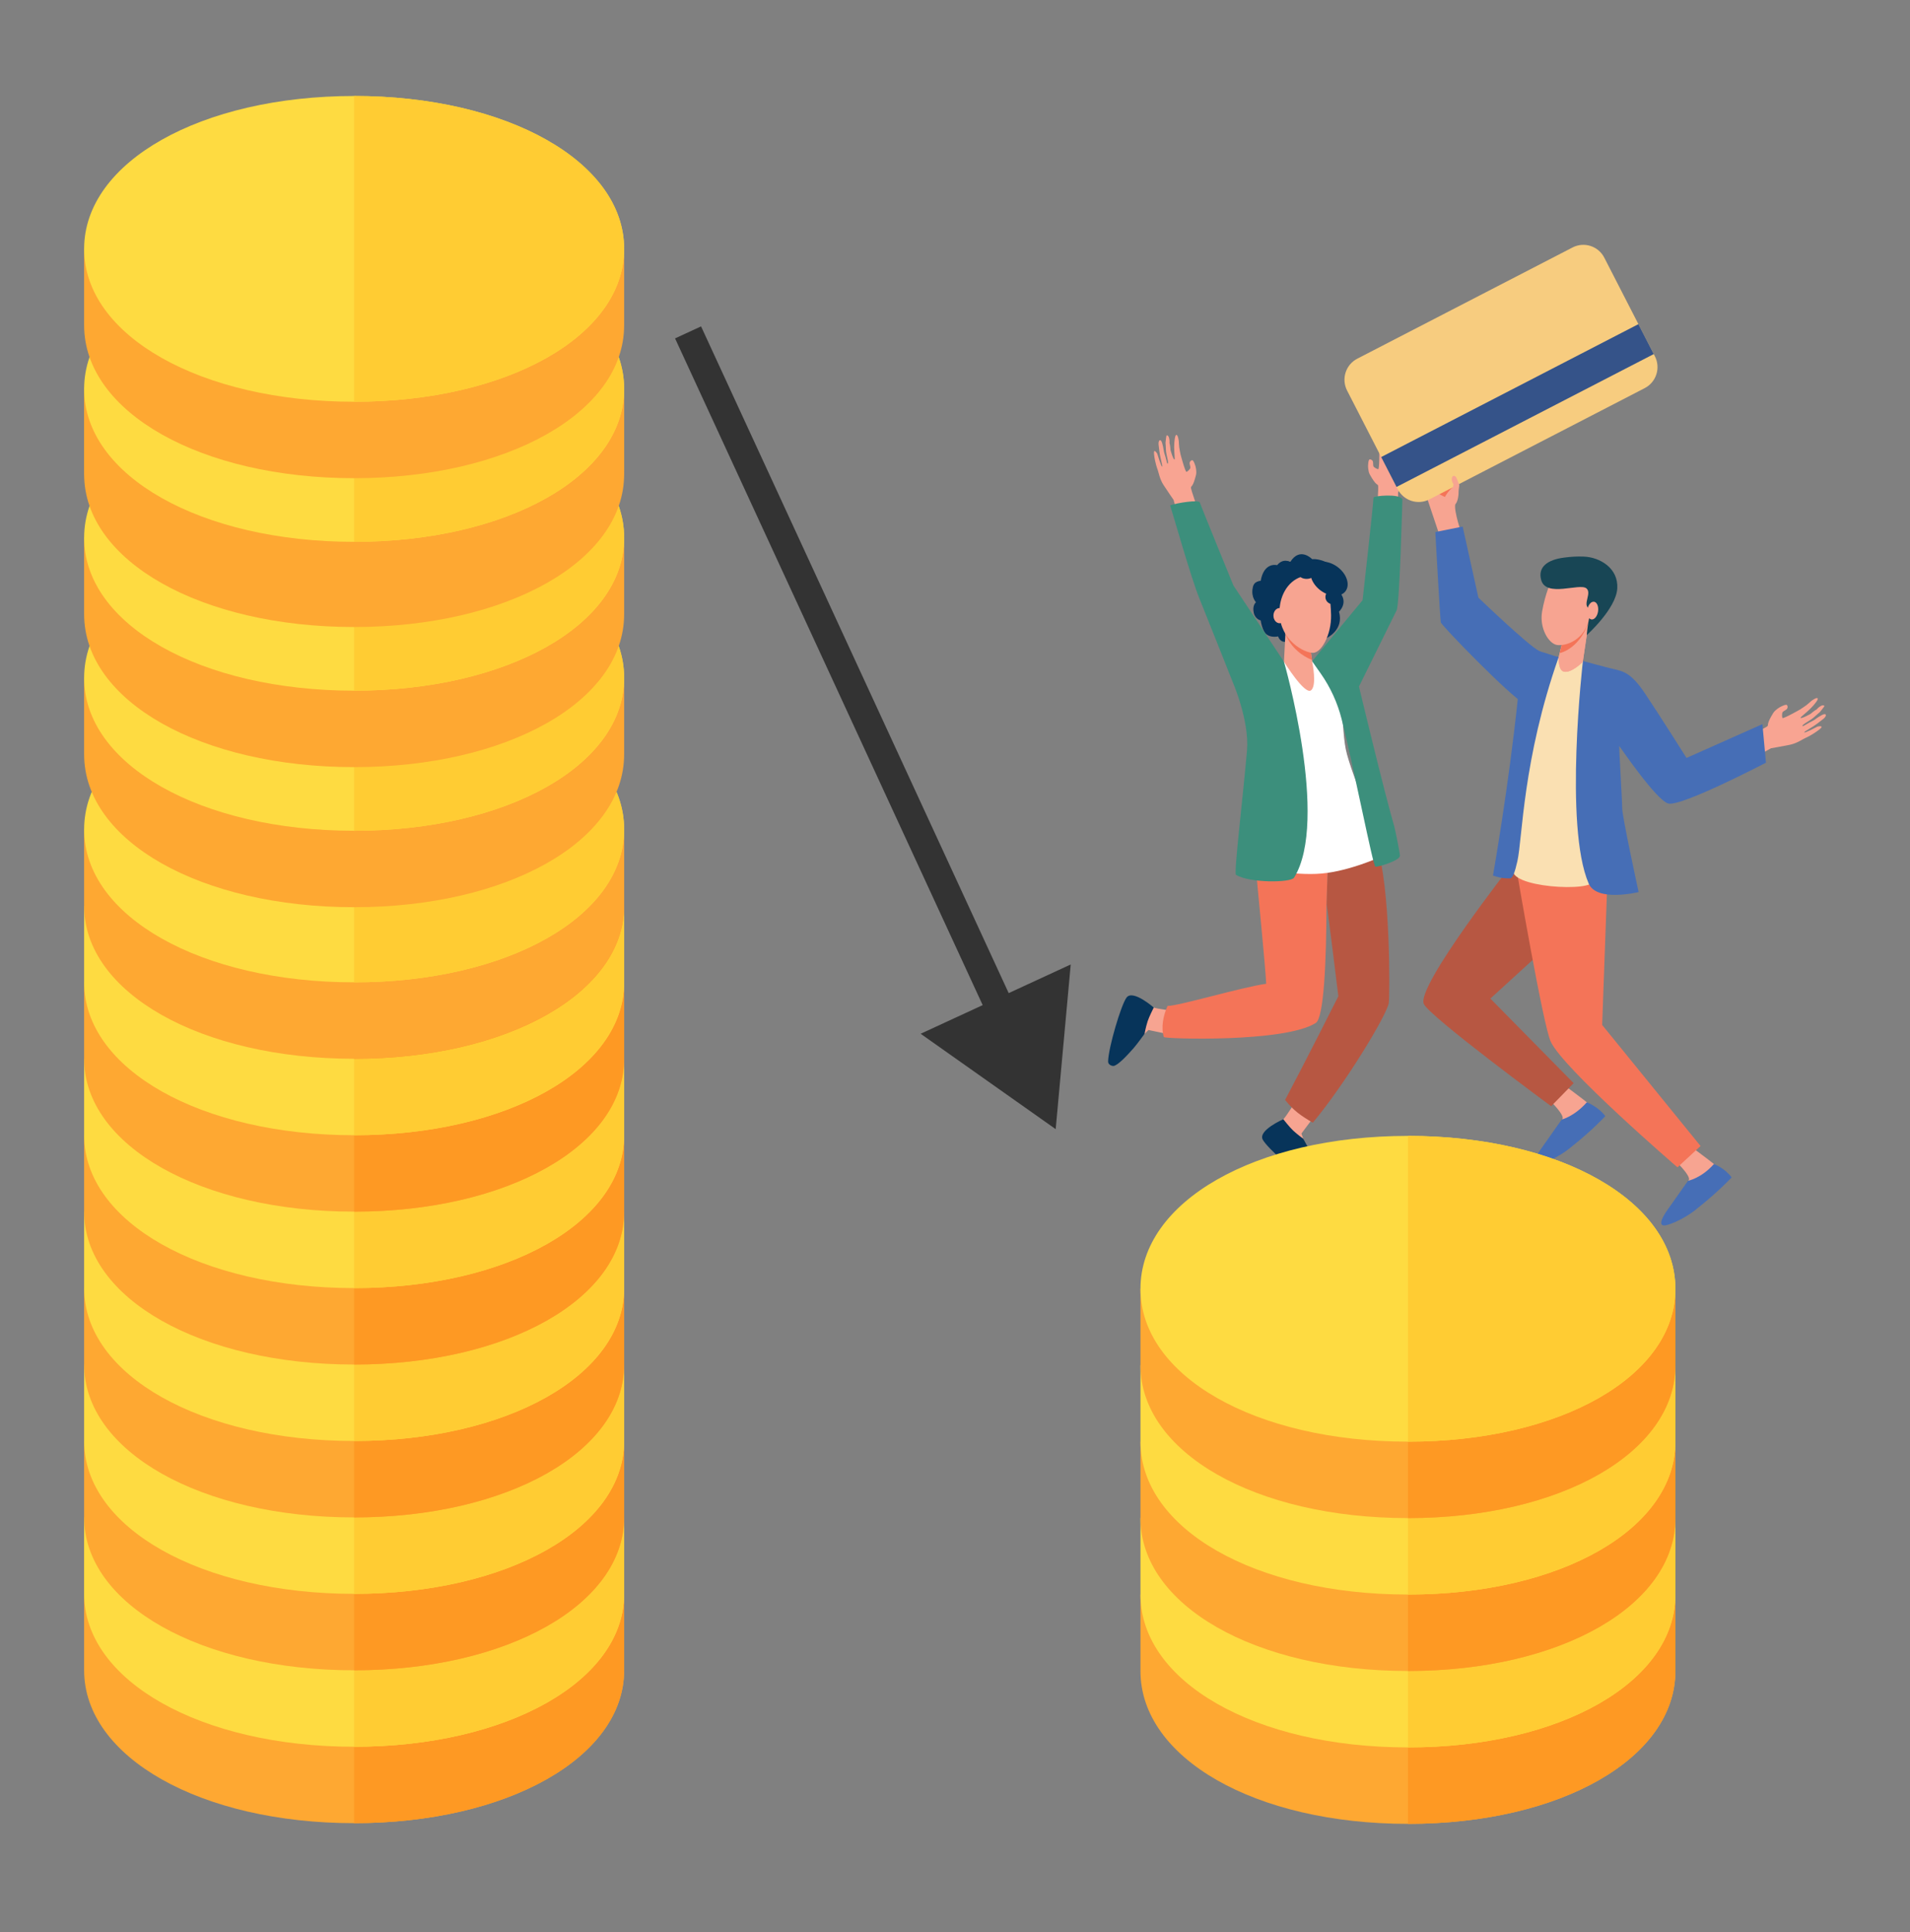 <svg width="88" height="89" viewBox="0 0 88 89" fill="none" xmlns="http://www.w3.org/2000/svg">
<rect x="0" y="0" width="88" height="89" fill="#808080" stroke="none"/>
<g clip-path="url(#clip0_7_17312)">
<path d="M28.756 73.411V76.932C28.756 80.945 23.357 83.973 16.316 83.973C9.274 83.973 3.876 80.945 3.876 76.932V73.411H28.756Z" fill="#FEA832"/>
<path d="M28.755 73.411V76.932C28.755 80.945 23.357 83.973 16.315 83.973V73.411H28.755Z" fill="#FE9923"/>
<path d="M28.756 69.89V73.411C28.756 77.425 23.357 80.453 16.316 80.453C9.274 80.453 3.876 77.425 3.876 73.411V69.89H28.756Z" fill="#FEA832"/>
<path d="M28.755 69.89V73.411C28.755 77.425 23.357 80.453 16.315 80.453V69.89H28.755Z" fill="#FE9923"/>
<path d="M28.756 69.89V73.411C28.756 77.425 23.357 80.453 16.316 80.453C9.274 80.453 3.876 77.425 3.876 73.411V69.89H28.756Z" fill="#FEDB41"/>
<path d="M28.755 69.89V73.411C28.755 77.425 23.357 80.453 16.315 80.453V69.89H28.755Z" fill="#FFCC33"/>
<path d="M28.756 66.37V69.89C28.756 73.904 23.357 76.932 16.316 76.932C9.274 76.932 3.876 73.904 3.876 69.89V66.37H28.756Z" fill="#FEA832"/>
<path d="M28.755 66.37V69.89C28.755 73.904 23.357 76.932 16.315 76.932V66.37H28.755Z" fill="#FE9923"/>
<path d="M28.756 62.849V66.37C28.756 70.383 23.357 73.411 16.316 73.411C9.274 73.411 3.876 70.383 3.876 66.37V62.849H28.756Z" fill="#FEDB41"/>
<path d="M28.755 62.849V66.37C28.755 70.383 23.357 73.411 16.315 73.411V62.849H28.755Z" fill="#FFCC33"/>
<path d="M28.756 59.328V62.849C28.756 66.863 23.357 69.891 16.316 69.891C9.274 69.891 3.876 66.863 3.876 62.849V59.328H28.756Z" fill="#FEA832"/>
<path d="M28.755 59.328V62.849C28.755 66.863 23.357 69.891 16.315 69.891V59.328H28.755Z" fill="#FE9923"/>
<path d="M28.756 55.807V59.328C28.756 63.342 23.357 66.37 16.316 66.37C9.274 66.37 3.876 63.342 3.876 59.328V55.807H28.756Z" fill="#FEDB41"/>
<path d="M28.755 55.807V59.328C28.755 63.342 23.357 66.37 16.315 66.37V55.807H28.755Z" fill="#FFCC33"/>
<path d="M28.756 52.287V55.807C28.756 59.821 23.357 62.849 16.316 62.849C9.274 62.849 3.876 59.821 3.876 55.807V52.287H28.756Z" fill="#FEA832"/>
<path d="M28.755 52.287V55.807C28.755 59.821 23.357 62.849 16.315 62.849V52.287H28.755Z" fill="#FE9923"/>
<path d="M28.756 48.766V52.287C28.756 56.3 23.357 59.328 16.316 59.328C9.274 59.328 3.876 56.3 3.876 52.287V48.766H28.756Z" fill="#FEDB41"/>
<path d="M28.755 48.766V52.287C28.755 56.3 23.357 59.328 16.315 59.328V48.766H28.755Z" fill="#FFCC33"/>
<path d="M28.756 45.245V48.766C28.756 52.779 23.357 55.807 16.316 55.807C9.274 55.807 3.876 52.779 3.876 48.766V45.245H28.756Z" fill="#FEA832"/>
<path d="M28.755 45.245V48.766C28.755 52.779 23.357 55.807 16.315 55.807V45.245H28.755Z" fill="#FE9923"/>
<path d="M28.756 41.724V45.245C28.756 49.259 23.357 52.287 16.316 52.287C9.274 52.287 3.876 49.259 3.876 45.245V41.724H28.756Z" fill="#FEDB41"/>
<path d="M28.755 41.724V45.245C28.755 49.259 23.357 52.287 16.315 52.287V41.724H28.755Z" fill="#FFCC33"/>
<path d="M28.755 38.204V41.725C28.755 45.738 23.357 48.766 16.315 48.766V38.204H28.755Z" fill="#FE9923"/>
<path d="M28.756 38.204V41.725C28.756 45.739 23.357 48.766 16.316 48.766C9.274 48.766 3.876 45.739 3.876 41.725V38.204H28.756Z" fill="#FEA832"/>
<path d="M16.316 31.162C9.274 31.162 3.876 34.19 3.876 38.204C3.876 42.218 9.274 45.245 16.316 45.245C23.357 45.245 28.756 42.218 28.756 38.204C28.756 34.19 23.357 31.162 16.316 31.162Z" fill="#FEDB41"/>
<path d="M28.755 38.204C28.755 42.218 23.357 45.246 16.315 45.246V31.163C23.357 31.163 28.755 34.19 28.755 38.204Z" fill="#FFCC33"/>
<path d="M28.756 31.223V34.744C28.756 38.757 23.357 41.785 16.316 41.785C9.274 41.785 3.876 38.757 3.876 34.744V31.223H28.756Z" fill="#FEA832"/>
<path d="M16.316 24.181C9.274 24.181 3.876 27.209 3.876 31.223C3.876 35.236 9.274 38.264 16.316 38.264C23.357 38.264 28.756 35.236 28.756 31.223C28.756 27.209 23.357 24.181 16.316 24.181Z" fill="#FEDB41"/>
<path d="M28.755 31.223C28.755 35.237 23.357 38.265 16.315 38.265V24.182C23.357 24.182 28.755 27.209 28.755 31.223Z" fill="#FFCC33"/>
<path d="M28.756 24.77V28.291C28.756 32.305 23.357 35.333 16.316 35.333C9.274 35.333 3.876 32.305 3.876 28.291V24.77H28.756Z" fill="#FEA832"/>
<path d="M16.316 17.729C9.274 17.729 3.876 20.757 3.876 24.77C3.876 28.784 9.274 31.812 16.316 31.812C23.357 31.812 28.756 28.784 28.756 24.77C28.756 20.757 23.357 17.729 16.316 17.729Z" fill="#FEDB41"/>
<path d="M28.755 24.77C28.755 28.784 23.357 31.812 16.315 31.812V17.729C23.357 17.729 28.755 20.757 28.755 24.77Z" fill="#FFCC33"/>
<path d="M28.756 18.318V21.839C28.756 25.852 23.357 28.88 16.316 28.88C9.274 28.88 3.876 25.852 3.876 21.839V18.318H28.756Z" fill="#FEA832"/>
<path d="M16.316 11.277C9.274 11.277 3.876 14.304 3.876 18.318C3.876 22.332 9.274 25.36 16.316 25.36C23.357 25.36 28.756 22.332 28.756 18.318C28.756 14.304 23.357 11.277 16.316 11.277Z" fill="#FEDB41"/>
<path d="M28.755 18.318C28.755 22.332 23.357 25.36 16.315 25.36V11.277C23.357 11.277 28.755 14.304 28.755 18.318Z" fill="#FFCC33"/>
<path d="M28.756 17.915V21.436C28.756 25.449 23.357 28.477 16.316 28.477C9.274 28.477 3.876 25.449 3.876 21.436V17.915H28.756Z" fill="#FEA832"/>
<path d="M16.316 10.873C9.274 10.873 3.876 13.901 3.876 17.915C3.876 21.928 9.274 24.956 16.316 24.956C23.357 24.956 28.756 21.928 28.756 17.915C28.756 13.901 23.357 10.873 16.316 10.873Z" fill="#FEDB41"/>
<path d="M28.755 17.915C28.755 21.928 23.357 24.956 16.315 24.956V10.873C23.357 10.873 28.755 13.901 28.755 17.915Z" fill="#FFCC33"/>
<path d="M28.756 11.462V14.983C28.756 18.997 23.357 22.025 16.316 22.025C9.274 22.025 3.876 18.997 3.876 14.983V11.462H28.756Z" fill="#FEA832"/>
<path d="M16.316 4.421C9.274 4.421 3.876 7.449 3.876 11.462C3.876 15.476 9.274 18.504 16.316 18.504C23.357 18.504 28.756 15.476 28.756 11.462C28.756 7.449 23.357 4.421 16.316 4.421Z" fill="#FEDB41"/>
<path d="M28.755 11.462C28.755 15.476 23.357 18.504 16.315 18.504V4.421C23.357 4.421 28.755 7.449 28.755 11.462Z" fill="#FFCC33"/>
</g>
<g clip-path="url(#clip1_7_17312)">
<path d="M60.456 25.755C60.456 25.755 59.897 25.165 59.447 25.882C59.447 25.882 59.1 25.688 58.857 26.034C58.857 26.034 58.231 25.846 58.079 26.782C58.079 26.782 57.757 26.721 57.714 27.104C57.672 27.487 57.866 27.742 57.866 27.742C57.866 27.742 57.685 27.878 57.767 28.23C57.837 28.53 58.085 28.575 58.085 28.575C58.085 28.575 58.152 29.08 58.371 29.232C58.59 29.384 58.887 29.311 58.887 29.311C58.887 29.311 58.967 29.584 59.222 29.56C59.477 29.536 59.793 29.293 60.079 29.402C60.365 29.512 61.107 29.396 61.107 29.396C61.107 29.396 61.94 29.025 61.69 28.174C61.69 28.174 62.128 27.779 61.745 27.305C61.745 27.305 62.025 26.563 61.471 26.125C60.918 25.688 60.456 25.755 60.456 25.755Z" fill="#07345A"/>
<path d="M54.239 46.582C54.239 46.582 53.275 46.472 53.115 46.393C52.955 46.315 52.145 47.088 52.306 47.476C52.397 47.694 52.683 47.666 52.683 47.666L52.914 47.441L54.138 47.696L54.239 46.583V46.582Z" fill="#F7A491"/>
<path d="M59.744 50.645C59.744 50.645 59.236 51.472 59.097 51.584C58.959 51.695 59.317 52.756 59.736 52.774C59.972 52.785 60.068 52.514 60.068 52.514L59.961 52.209L60.71 51.208L59.744 50.645H59.744Z" fill="#F7A491"/>
<path d="M59.127 51.551C59.127 51.551 59.419 51.923 59.578 52.071C59.783 52.262 60.046 52.449 60.046 52.449C60.046 52.449 60.344 52.99 60.425 53.178C60.607 53.599 60.811 54.067 60.781 54.302C60.772 54.378 60.602 54.458 60.461 54.414C59.872 54.233 58.367 52.856 58.177 52.487C57.958 52.06 59.126 51.551 59.126 51.551L59.127 51.551Z" fill="#07345A"/>
<path d="M63.423 38.954C63.368 38.801 63.316 38.659 63.265 38.526C62.639 38.663 61.932 38.813 61.204 38.968L61.115 41.634C61.116 41.428 61.662 45.886 61.662 45.886C61.662 45.886 60.176 48.837 59.209 50.661C59.606 51.156 59.911 51.373 60.486 51.71C61.986 49.912 63.904 46.741 63.986 46.194C64.033 45.879 64.075 40.79 63.423 38.954L63.423 38.954Z" fill="#B75742"/>
<path d="M57.835 39.725C58.005 41.573 58.287 44.37 58.338 45.311C57.143 45.483 54.319 46.333 53.793 46.332C53.594 46.778 53.484 47.32 53.622 47.765C53.649 47.853 59.191 48.029 60.622 47.117C60.995 46.878 61.11 44.326 61.116 41.634L61.205 38.968C59.993 39.227 58.878 39.48 57.835 39.725Z" fill="#F47458"/>
<path d="M61.815 30.256L60.455 30.461C60.455 30.461 59.43 30.477 59.157 30.479C59.133 30.479 58.066 35.683 57.806 37.641C57.547 39.6 57.748 39.946 57.748 39.946C57.748 39.946 59.557 40.353 60.895 40.234C62.287 40.111 63.853 39.36 63.853 39.36C63.853 39.36 62.24 35.683 62.004 34.508C61.768 33.333 61.816 30.256 61.816 30.256H61.815Z" fill="white"/>
<path d="M63.467 20.148C63.467 20.148 63.512 20.354 63.522 20.423C63.534 20.505 63.551 20.752 63.551 20.752C63.551 20.752 63.559 21.615 63.498 21.61C63.436 21.605 63.295 21.525 63.276 21.472C63.257 21.419 63.271 21.303 63.252 21.25C63.233 21.197 63.163 21.144 63.099 21.162C63.034 21.181 63.031 21.473 63.031 21.473C63.031 21.473 63.031 21.711 63.111 21.854C63.386 22.352 63.455 22.287 63.489 22.351C63.529 22.428 63.434 23.58 63.434 23.58C63.434 23.58 63.046 26.966 63.026 27.149L63.024 27.151C63.141 27.242 63.296 27.239 63.428 27.267C63.857 27.42 63.948 27.317 64.377 27.439C64.398 26.898 64.416 23.084 64.414 22.694C64.414 22.694 64.585 22.207 64.683 21.897C64.781 21.588 64.74 21.248 64.755 21.156C64.757 21.143 64.788 20.834 64.729 20.443C64.677 20.106 64.577 20.448 64.577 20.448C64.577 20.448 64.563 21.09 64.515 21.079C64.477 21.071 64.504 20.722 64.451 20.348C64.438 20.252 64.424 20.157 64.41 20.07C64.375 19.842 64.23 19.797 64.23 20.042C64.23 20.128 64.233 20.272 64.249 20.374C64.267 20.484 64.249 20.591 64.25 20.686C64.252 20.874 64.257 21.012 64.249 21.008C64.239 21.002 64.214 21.04 64.197 20.938C64.176 20.816 64.186 20.547 64.141 20.37C64.116 20.269 64.076 20.056 64.076 20.056C64.076 20.056 63.956 19.745 63.937 19.746C63.829 19.751 63.852 19.986 63.904 20.119C63.895 20.22 63.944 20.443 63.944 20.443C63.944 20.443 63.944 20.916 63.88 20.916C63.852 20.916 63.818 20.625 63.742 20.346C63.67 20.086 63.557 19.835 63.506 19.841C63.418 19.852 63.467 20.148 63.467 20.148V20.148Z" fill="#F8A492"/>
<path d="M54.31 20.316C54.31 20.316 54.321 20.526 54.33 20.596C54.34 20.678 54.389 20.921 54.389 20.921C54.389 20.921 54.609 21.755 54.668 21.734C54.725 21.713 54.84 21.599 54.845 21.543C54.85 21.487 54.805 21.378 54.81 21.322C54.815 21.266 54.867 21.197 54.934 21.198C55.002 21.198 55.081 21.48 55.081 21.48C55.081 21.48 55.144 21.709 55.105 21.869C54.971 22.421 54.887 22.376 54.871 22.447C54.853 22.532 55.249 23.618 55.249 23.618C55.249 23.618 56.517 26.782 56.584 26.953L56.586 26.955C56.498 27.073 56.348 27.111 56.227 27.173C55.854 27.434 55.739 27.359 55.357 27.59C55.194 27.074 54.17 23.399 54.069 23.022C54.069 23.022 53.775 22.598 53.599 22.325C53.423 22.052 53.373 21.714 53.335 21.629C53.329 21.617 53.218 21.328 53.172 20.934C53.133 20.596 53.32 20.899 53.32 20.899C53.32 20.899 53.502 21.515 53.546 21.491C53.58 21.474 53.462 21.144 53.415 20.77C53.403 20.673 53.391 20.578 53.381 20.491C53.354 20.262 53.483 20.18 53.547 20.416C53.57 20.499 53.605 20.639 53.616 20.741C53.628 20.852 53.674 20.951 53.697 21.043C53.745 21.225 53.777 21.358 53.783 21.352C53.791 21.344 53.825 21.374 53.816 21.271C53.804 21.148 53.722 20.891 53.718 20.709C53.716 20.605 53.699 20.388 53.699 20.388C53.699 20.388 53.732 20.057 53.751 20.053C53.856 20.029 53.896 20.262 53.881 20.403C53.916 20.499 53.928 20.726 53.928 20.726C53.928 20.726 54.052 21.183 54.115 21.166C54.142 21.159 54.098 20.87 54.098 20.58C54.098 20.31 54.14 20.039 54.192 20.031C54.279 20.018 54.31 20.317 54.31 20.317L54.31 20.316Z" fill="#F8A492"/>
<path d="M64.612 22.994C64.612 22.994 64.493 27.815 64.346 28.112C64.134 28.543 62.612 31.621 62.612 31.621C62.612 31.621 63.757 36.409 64.238 38.063C64.286 38.23 64.501 39.305 64.501 39.41C64.501 39.643 63.489 39.938 63.368 39.92C63.261 39.904 62.377 35.35 61.813 33.121C61.622 32.365 61.294 31.652 60.846 31.015L60.453 30.457L62.778 27.645C62.778 27.645 63.281 23.194 63.281 22.916C63.281 22.843 64.466 22.72 64.612 22.994H64.612Z" fill="#3C8F7C"/>
<path d="M59.157 30.479L56.828 26.967C56.828 26.967 55.317 23.278 55.279 23.142C55.243 23.008 54.22 23.161 53.912 23.276C54.053 23.718 54.892 26.662 55.252 27.544C55.552 28.279 56.79 31.402 56.79 31.402C56.79 31.402 57.575 33.194 57.453 34.579C57.25 36.879 56.846 40.193 56.944 40.292C57.554 40.676 59.474 40.663 59.622 40.424C61.258 37.789 59.157 30.479 59.157 30.479V30.479Z" fill="#3C8F7C"/>
<path d="M60.361 29.758L60.462 30.509C60.462 30.509 60.689 31.591 60.397 31.8C60.105 32.008 59.156 30.478 59.156 30.478L59.256 28.575L60.361 29.758V29.758Z" fill="#F7A491"/>
<path d="M59.225 29.192C59.466 29.841 60.04 30.24 60.448 30.395L60.362 29.758L59.257 28.575L59.225 29.191L59.225 29.192Z" fill="#F47458"/>
<path d="M57.703 27.281C57.703 27.571 57.868 27.806 58.071 27.806C58.275 27.806 58.44 27.571 58.44 27.281C58.44 26.991 58.275 26.756 58.071 26.756C57.868 26.756 57.703 26.991 57.703 27.281Z" fill="#07345A"/>
<path d="M58.809 26.153C58.809 26.32 59.01 26.455 59.257 26.455C59.505 26.455 59.706 26.32 59.706 26.153C59.706 25.986 59.505 25.852 59.257 25.852C59.01 25.852 58.809 25.986 58.809 26.153Z" fill="#07345A"/>
<path d="M59.932 26.576C60.524 26.372 61.155 26.765 61.246 27.375C61.285 27.641 61.321 27.974 61.327 28.339C61.343 29.216 60.889 30.07 60.491 30.07C60.092 30.07 58.991 29.502 58.951 28.256C58.927 27.487 59.311 26.789 59.932 26.575L59.932 26.576Z" fill="#F7A491"/>
<path d="M59.245 28.355C59.245 28.549 59.116 28.706 58.958 28.706C58.8 28.706 58.672 28.549 58.672 28.355C58.672 28.162 58.8 28.005 58.958 28.005C59.116 28.005 59.245 28.162 59.245 28.355Z" fill="#F7A491"/>
<path d="M61.658 26.139C62.069 26.465 62.213 26.96 61.98 27.245C61.746 27.53 61.223 27.497 60.811 27.171C60.4 26.845 60.256 26.349 60.489 26.065C60.723 25.78 61.246 25.813 61.658 26.139Z" fill="#07345A"/>
<path d="M60.581 26.406C60.581 26.547 60.41 26.663 60.199 26.663C59.988 26.663 59.817 26.548 59.817 26.406C59.817 26.264 59.988 26.149 60.199 26.149C60.41 26.149 60.581 26.264 60.581 26.406Z" fill="#07345A"/>
<path d="M61.393 27.826C61.573 27.826 61.719 27.678 61.719 27.496C61.719 27.314 61.573 27.166 61.393 27.166C61.212 27.166 61.066 27.314 61.066 27.496C61.066 27.678 61.212 27.826 61.393 27.826Z" fill="#07345A"/>
<path d="M53.157 46.407C53.157 46.407 52.943 46.829 52.876 47.036C52.79 47.303 52.732 47.62 52.732 47.62C52.732 47.62 52.368 48.119 52.232 48.273C51.928 48.615 51.556 49.019 51.33 49.092C51.258 49.115 51.052 49.054 51.054 48.894C51.061 48.279 51.653 46.271 51.907 45.943C52.2 45.564 53.157 46.407 53.157 46.407H53.157Z" fill="#07345A"/>
</g>
<g clip-path="url(#clip2_7_17312)">
<path d="M72.178 50.065C72.178 50.065 73.527 51.04 73.739 51.331C74.045 51.751 71.455 52.534 71.738 52.043C71.803 51.931 71.989 51.551 71.997 51.514C72.04 51.314 71.491 50.776 71.491 50.776L72.178 50.066V50.065Z" fill="#F7A491"/>
<path d="M71.037 52.863L71.952 51.565C71.952 51.565 72.524 51.432 73.111 50.77C73.111 50.77 73.638 50.971 73.962 51.409C73.962 51.409 73.349 52.072 72.405 52.818C72.405 52.818 71.845 53.315 71.072 53.577C70.298 53.84 71.037 52.863 71.037 52.863Z" fill="#466EB6"/>
<path d="M83.447 32.292C83.447 32.292 83.281 32.439 83.222 32.484C83.153 32.536 82.936 32.678 82.936 32.678C82.936 32.678 82.149 33.127 82.123 33.068C82.096 33.009 82.097 32.838 82.136 32.793C82.175 32.749 82.288 32.703 82.327 32.657C82.366 32.613 82.379 32.522 82.329 32.472C82.279 32.422 82.01 32.569 82.01 32.569C82.01 32.569 81.792 32.691 81.701 32.837C81.385 33.345 81.481 33.375 81.439 33.439C81.389 33.515 80.285 34.017 80.285 34.017C80.285 34.017 76.985 35.394 76.808 35.469H76.805C76.781 35.622 76.863 35.763 76.905 35.898C76.984 36.371 77.124 36.403 77.231 36.859C77.737 36.602 81.241 34.666 81.598 34.464C81.598 34.464 82.131 34.373 82.465 34.304C82.798 34.236 83.089 34.025 83.18 33.991C83.194 33.986 83.492 33.857 83.82 33.602C84.103 33.382 83.738 33.465 83.738 33.465C83.738 33.465 83.144 33.781 83.128 33.731C83.116 33.692 83.451 33.538 83.766 33.298C83.847 33.236 83.927 33.175 84 33.118C84.191 32.969 84.158 32.813 83.933 32.938C83.855 32.982 83.725 33.058 83.64 33.126C83.547 33.198 83.44 33.236 83.354 33.286C83.183 33.385 83.059 33.459 83.059 33.449C83.059 33.438 83.012 33.434 83.096 33.365C83.197 33.283 83.449 33.155 83.589 33.024C83.668 32.949 83.843 32.803 83.843 32.803C83.843 32.803 84.067 32.534 84.056 32.516C83.996 32.42 83.793 32.562 83.698 32.677C83.601 32.72 83.421 32.879 83.421 32.879C83.421 32.879 82.989 33.122 82.955 33.062C82.941 33.037 83.19 32.857 83.407 32.643C83.609 32.445 83.781 32.213 83.749 32.169C83.695 32.093 83.448 32.291 83.448 32.291L83.447 32.292Z" fill="#F8A492"/>
<path d="M74.24 40.042L74.027 41.101L68.666 45.993L72.504 49.889L71.467 50.952C71.467 50.952 65.799 46.776 65.595 46.229C65.28 45.387 69.658 39.807 69.658 39.807L74.241 40.043L74.24 40.042Z" fill="#B75742"/>
<path d="M77.998 52.88C77.998 52.88 79.346 53.855 79.559 54.147C79.865 54.566 77.275 55.349 77.557 54.858C77.622 54.745 77.808 54.366 77.817 54.329C77.86 54.129 77.311 53.591 77.311 53.591L77.998 52.881V52.88Z" fill="#F7A491"/>
<path d="M76.856 55.684L77.771 54.386C77.771 54.386 78.379 54.276 78.966 53.614C78.966 53.614 79.457 53.792 79.782 54.23C79.782 54.23 79.169 54.892 78.224 55.638C78.224 55.638 77.665 56.136 76.891 56.398C76.117 56.66 76.856 55.684 76.856 55.684H76.856Z" fill="#466EB6"/>
<path d="M74.058 40.533L73.817 47.208L78.35 52.784L77.287 53.767C77.287 53.767 72.025 49.236 71.446 47.974C71.088 47.191 69.882 40.114 69.882 40.114L74.057 40.533H74.058Z" fill="#F47458"/>
<path d="M69.733 39.985C70.17 38.997 70.119 31.919 71.816 30.262C72.413 30.363 72.839 30.42 72.939 30.446C73.028 31.175 73.125 33.851 73.185 36.303C73.224 37.936 73.183 39.65 73.384 40.553C73.508 41.113 69.335 40.887 69.733 39.985Z" fill="#FAE0B2"/>
<path d="M74.327 30.811C74.803 30.92 75.154 30.997 75.778 31.922C76.376 32.808 77.704 34.91 77.704 34.91L81.2 33.353L81.364 35.129C81.364 35.129 77.408 37.192 76.85 37.006C76.292 36.82 74.723 34.52 74.607 34.364C74.58 34.328 74.739 36.821 74.739 37.22C74.739 37.619 75.497 41.087 75.497 41.087C75.497 41.087 73.573 41.562 73.198 40.7C72.046 38.054 72.93 30.445 72.93 30.445C72.93 30.445 73.984 30.734 74.327 30.812L74.327 30.811Z" fill="#466EB6"/>
<path d="M67.05 23.23C67.18 23.089 67.205 22.787 67.204 22.595L67.235 22.336C67.173 22.32 65.995 22.308 65.645 22.346C65.626 22.461 65.622 22.557 65.64 22.615C65.73 22.894 66.339 24.701 66.339 24.701L67.337 24.589C67.337 24.589 66.975 23.517 67.05 23.23L67.05 23.23Z" fill="#F7A491"/>
<path d="M71.422 30.676C71.422 30.676 70.733 32.643 70.166 32.359C69.599 32.076 66.414 28.819 66.382 28.662C66.35 28.504 66.13 24.506 66.13 24.506L67.39 24.254L68.115 27.528C68.115 27.528 70.445 29.763 70.918 29.984C71.39 30.204 71.422 30.676 71.422 30.676Z" fill="#466EB6"/>
<path d="M69.562 40.458C69.181 40.458 69.04 40.405 68.786 40.328C68.786 40.328 69.512 36.221 69.934 32.149C70.101 30.541 70.255 29.881 70.917 29.998C71.108 30.031 71.626 30.23 71.815 30.261C70.153 34.98 70.147 38.612 69.911 39.665C69.793 40.194 69.69 40.461 69.561 40.458H69.562Z" fill="#466EB6"/>
<path d="M71.99 29.549L71.816 30.262C71.816 30.262 71.776 30.883 72.063 30.938C72.41 31.006 72.924 30.486 72.924 30.486L73.222 28.476L71.99 29.549L71.99 29.549Z" fill="#F7A491"/>
<path d="M71.99 29.549L71.816 30.262C71.816 30.262 71.776 30.883 72.063 30.938C72.41 31.006 72.924 30.486 72.924 30.486L73.222 28.476L71.99 29.549L71.99 29.549Z" fill="#F7A491"/>
<path d="M73.22 28.485L71.991 29.549L71.86 30.082C72.33 29.968 73 29.45 73.22 28.485Z" fill="#F47458"/>
<path d="M71.987 26.635C71.69 26.634 71.422 26.841 71.317 27.138C71.231 27.385 71.12 27.751 71.049 28.171C70.919 28.944 71.358 29.651 71.74 29.708C72.122 29.764 73.031 29.51 73.233 28.415C73.319 27.946 73.432 27.33 73.047 27.007C72.748 26.755 72.329 26.636 71.987 26.635Z" fill="#F7A491"/>
<path d="M73.109 29.25C73.109 29.25 74.455 28.047 74.513 27.106C74.572 26.166 73.707 25.662 72.967 25.636C72.632 25.625 72.406 25.639 72.061 25.683C71.319 25.776 70.839 26.106 71.008 26.716C71.235 27.534 72.774 26.844 73.089 27.098C73.349 27.307 72.928 27.811 73.18 28.004C73.417 28.185 73.296 28.123 73.218 28.467C73.139 28.811 73.109 29.25 73.109 29.25H73.109Z" fill="#184655"/>
<path d="M73.628 28.16C73.595 28.385 73.457 28.551 73.321 28.531C73.185 28.511 73.102 28.312 73.135 28.087C73.168 27.861 73.306 27.695 73.442 27.715C73.578 27.735 73.661 27.934 73.628 28.16Z" fill="#F7A491"/>
<path d="M66.934 22.447C66.934 22.447 66.747 22.576 66.57 22.89C66.57 22.89 65.959 22.603 65.963 22.486C65.969 22.33 66.582 22.536 66.582 22.536L66.934 22.447V22.447Z" fill="#F47458"/>
<path d="M75.777 17.877L65.86 23C65.326 23.276 64.67 23.065 64.396 22.53L62.065 17.989C61.79 17.454 62 16.796 62.534 16.521L72.452 11.398C72.985 11.122 73.641 11.332 73.915 11.868L76.246 16.409C76.521 16.944 76.311 17.602 75.777 17.877Z" fill="#F7CC7F"/>
<path d="M75.487 14.93L63.636 21.051L64.343 22.428L76.194 16.308L75.487 14.93Z" fill="#355389"/>
<path d="M67.093 21.983L67.236 22.336L66.908 22.506C66.908 22.506 66.991 22.339 66.961 22.293C66.798 22.042 66.936 21.796 67.093 21.983Z" fill="#F7A491"/>
</g>
<g clip-path="url(#clip3_7_17312)">
<path d="M77.191 73.443V76.964C77.191 80.977 71.909 84.005 64.868 84.005C57.827 84.005 52.545 80.977 52.545 76.964V73.443H77.191Z" fill="#FEA832"/>
<path d="M77.191 73.443V76.964C77.191 80.977 71.91 84.005 64.868 84.005V73.443H77.191Z" fill="#FE9923"/>
<path d="M77.191 69.922V73.443C77.191 77.456 71.909 80.484 64.868 80.484C57.827 80.484 52.545 77.456 52.545 73.443V69.922H77.191Z" fill="#FEDB41"/>
<path d="M77.191 69.922V73.443C77.191 77.456 71.91 80.484 64.868 80.484V69.922H77.191Z" fill="#FFCC33"/>
<path d="M77.191 66.401V69.922C77.191 73.936 71.909 76.964 64.868 76.964C57.827 76.964 52.545 73.936 52.545 69.922V66.401H77.191Z" fill="#FEA832"/>
<path d="M77.191 66.401V69.922C77.191 73.936 71.91 76.964 64.868 76.964V66.401H77.191Z" fill="#FE9923"/>
<path d="M77.191 62.88V66.401C77.191 70.415 71.909 73.443 64.868 73.443C57.827 73.443 52.545 70.415 52.545 66.401V62.88H77.191Z" fill="#FEDB41"/>
<path d="M77.191 62.88V66.401C77.191 70.415 71.91 73.443 64.868 73.443V62.88H77.191Z" fill="#FFCC33"/>
<path d="M77.191 59.36V62.881C77.191 66.894 71.909 69.922 64.868 69.922C57.827 69.922 52.545 66.894 52.545 62.881V59.36H77.191Z" fill="#FEA832"/>
<path d="M77.191 59.36V62.881C77.191 66.894 71.91 69.922 64.868 69.922V59.36H77.191Z" fill="#FE9923"/>
<path d="M64.868 52.318C57.827 52.318 52.545 55.346 52.545 59.36C52.545 63.373 57.827 66.401 64.868 66.401C71.909 66.401 77.191 63.373 77.191 59.36C77.191 55.346 71.909 52.318 64.868 52.318Z" fill="#FEDB41"/>
<path d="M77.191 59.36C77.191 63.373 71.91 66.401 64.868 66.401V52.318C71.91 52.318 77.191 55.346 77.191 59.36Z" fill="#FFCC33"/>
</g>
<path d="M48.639 52.007L49.332 44.422L42.417 47.614L48.639 52.007ZM31.102 15.586L45.552 46.893L46.75 46.34L32.3 15.033L31.102 15.586Z" fill="#333333"/>
<defs>
<clipPath id="clip0_7_17312">
<rect width="25.003" height="79.847" fill="white" transform="translate(3.876 4.421)"/>
</clipPath>
<clipPath id="clip1_7_17312">
<rect width="13.711" height="34.681" fill="white" transform="translate(51.056 19.745)"/>
</clipPath>
<clipPath id="clip2_7_17312">
<rect width="22.18" height="45.166" fill="white" transform="translate(61.944 11.277)"/>
</clipPath>
<clipPath id="clip3_7_17312">
<rect width="25.003" height="32.262" fill="white" transform="translate(52.265 52.007)"/>
</clipPath>
</defs>
</svg>
